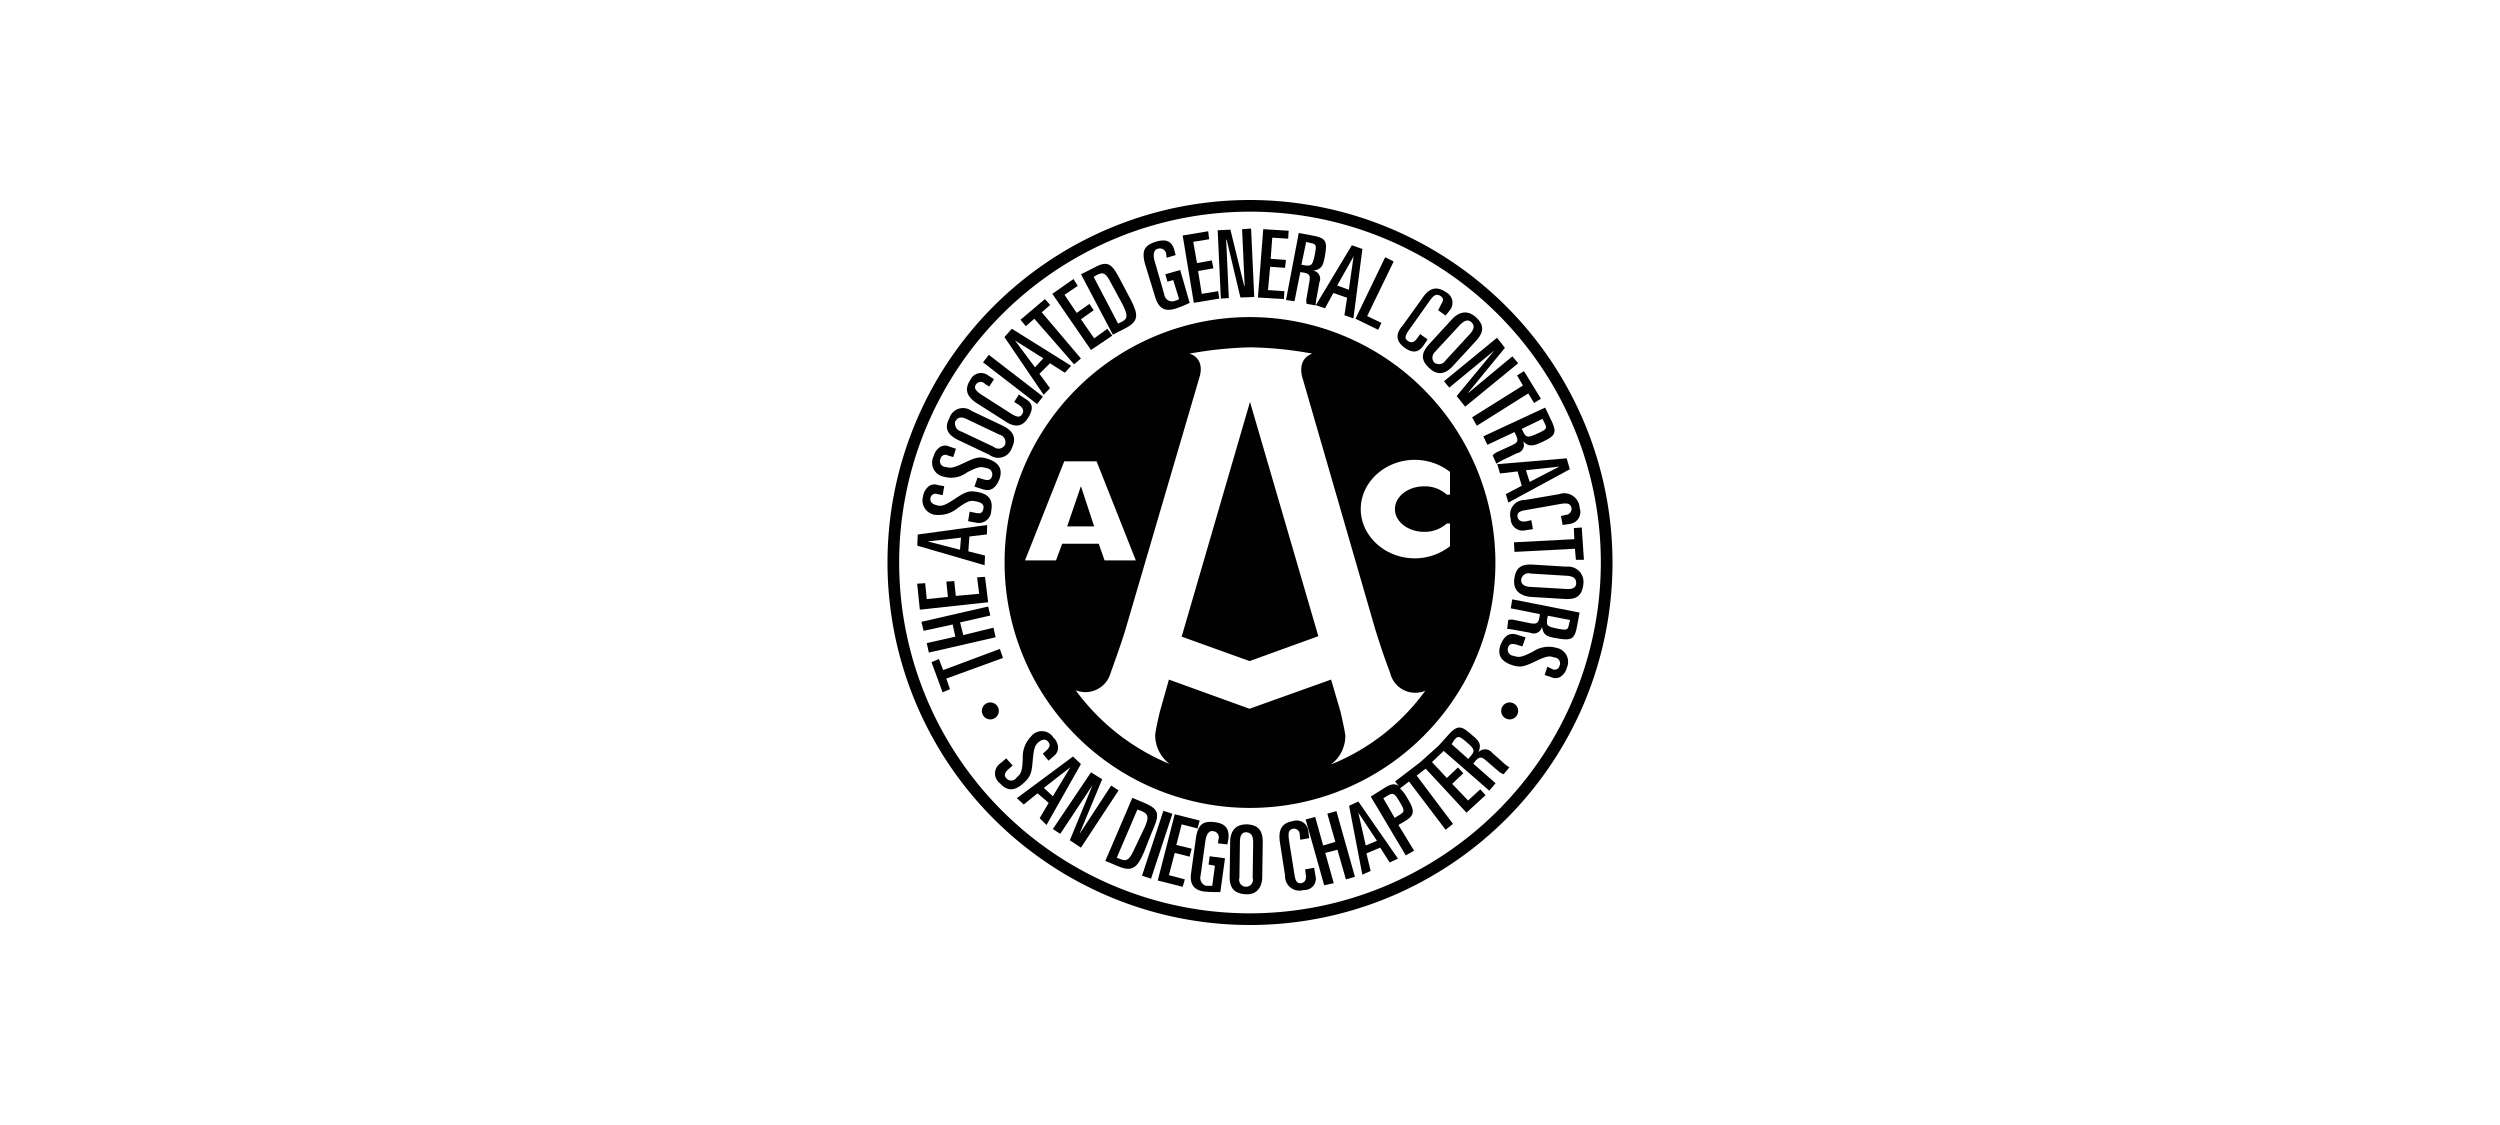 <svg id="Layer_1" data-name="Layer 1" xmlns="http://www.w3.org/2000/svg" viewBox="0 0 300 135"><defs><style>.cls-1{fill:#010101;}</style></defs><title>Untitled-1</title><path class="cls-1" d="M150,24a43.5,43.5,0,1,0,43.5,43.5A43.56,43.56,0,0,0,150,24Zm0,85.6a42.1,42.1,0,1,1,42.1-42.1A42.15,42.15,0,0,1,150,109.6Z"/><polygon class="cls-1" points="120.36 78.95 119.98 77.87 113.18 80.41 112.67 79.08 111.78 79.46 113.11 83.08 114 82.7 113.56 81.43 120.36 78.95"/><polygon class="cls-1" points="119.22 75.32 115.59 76.21 115.21 74.69 118.84 73.86 118.58 72.78 110.57 74.62 110.83 75.7 114.32 74.94 114.64 76.4 111.21 77.17 111.46 78.31 119.47 76.47 119.22 75.32"/><polygon class="cls-1" points="118.2 69.22 117.25 69.28 117.5 71.25 114.7 71.51 114.51 69.73 113.56 69.79 113.75 71.63 111.21 71.89 111.02 69.98 110.06 70.04 110.38 73.16 118.58 72.27 118.2 69.22"/><path class="cls-1" d="M118.2,66.67l-2-.51,0.13-1.78,2.1-.25L118.46,63l-8.33,1.14-0.06,1.34,8.08,2.35Zm-3-.7-3.88-1h0l4-.45Z"/><path class="cls-1" d="M112.22,61.78a3.61,3.61,0,0,0,2.73-.83c1.4-1,1.59-.89,2.29-0.76,0.51,0.13.89,0.32,0.76,0.89s-0.45.57-1,.45l-0.64-.13-0.19,1.14,1,0.19a1.49,1.49,0,0,0,1.78-1.46c0.25-1.34-.38-2-1.65-2.23-1-.19-1.4-0.06-2.73.83s-1.65.89-2.16,0.76-0.83-.38-0.76-0.83a0.61,0.61,0,0,1,.83-0.51l0.64,0.13,0.19-1.08-0.76-.13a1.11,1.11,0,0,0-1.08.13,1.86,1.86,0,0,0-.7,1.21A1.74,1.74,0,0,0,112.22,61.78Z"/><path class="cls-1" d="M113.24,57.2a3.17,3.17,0,0,0,2.8-.51c1.46-.76,1.72-0.7,2.35-0.51a0.75,0.75,0,0,1,.64,1c-0.13.45-.51,0.51-1.08,0.32l-0.64-.19-0.38,1.08,1,0.32c1,0.32,1.59-.19,2-1.21,0.45-1.27-.13-2-1.34-2.42-1-.32-1.4-0.25-2.86.45s-1.72.64-2.23,0.51a0.7,0.7,0,0,1-.64-1,0.6,0.6,0,0,1,.89-0.38l0.64,0.19,0.32-1-0.76-.25a1.21,1.21,0,0,0-1.08,0,1.86,1.86,0,0,0-.83,1.14A1.71,1.71,0,0,0,113.24,57.2Z"/><path class="cls-1" d="M115,52.81l3.75,1.78a1.72,1.72,0,0,0,2.67-.83c0.7-1.4-.06-2.16-1.08-2.67l-3.75-1.78a1.71,1.71,0,0,0-2.67.89C113.18,51.54,113.94,52.3,115,52.81Zm-0.32-2.29c0.25-.45.7-0.57,1.4-0.19l3.88,1.84a0.92,0.92,0,0,1,.64,1.21,0.88,0.88,0,0,1-1.34.25l-3.88-1.84A1,1,0,0,1,114.64,50.52Z"/><path class="cls-1" d="M117.18,48.36l3.5,2.23c1.08,0.7,2,.7,2.73-0.51s0.38-1.78-.38-2.23l-0.76-.51-0.57.89,0.51,0.32c0.57,0.38.7,0.76,0.45,1.14s-0.51.45-1.34-.06l-3.37-2.16c-0.83-.51-1.14-0.89-0.83-1.34a0.68,0.68,0,0,1,1.08-.06l0.51,0.32,0.57-.89-0.7-.45a1.42,1.42,0,0,0-2.16.57C115.59,46.89,116.23,47.72,117.18,48.36Z"/><rect class="cls-1" x="120.99" y="41.43" width="1.14" height="8.2" transform="translate(11.24 113.95) rotate(-52.34)"/><path class="cls-1" d="M126,46.58l-1.27-1.72L126,43.59l1.78,1.14,0.76-.83-7.12-4.45-0.89,1,4.71,6.93Zm-4.2-5.72h0L125.2,43l-1,1.08Z"/><polygon class="cls-1" points="124.12 38.25 128.89 43.72 129.71 43.02 125.01 37.48 126.02 36.59 125.39 35.89 122.46 38.37 123.1 39.14 124.12 38.25"/><polygon class="cls-1" points="133.47 40.28 132.89 39.45 131.3 40.6 129.71 38.31 131.24 37.23 130.73 36.47 129.2 37.55 127.74 35.38 129.33 34.3 128.82 33.48 126.28 35.26 130.92 42 133.47 40.28"/><path class="cls-1" d="M135.05,39.39c1.59-.83,1.59-1.59.64-3.43l-1.14-2.16c-1.08-2.1-1.53-2.61-3.18-1.72l-1.65.83,3.82,7.25ZM131.62,33c0.83-.45,1.14-0.13,1.72,1l1.34,2.48c0.64,1.27.7,1.72,0,2.1l-0.51.25-2.93-5.6Z"/><path class="cls-1" d="M138.62,35.64c0.38,1.21,1,1.84,2.42,1.4a11.85,11.85,0,0,0,1.72-.7l-1.14-3.94-1.78.51,0.25,0.89,0.7-.19,0.7,2.29a2.75,2.75,0,0,1-.7.25,0.94,0.94,0,0,1-1.08-.83l-1.14-3.94c-0.25-.83-0.13-1.4.38-1.53a0.76,0.76,0,0,1,1,.7L140,30.93l1.08-.32-0.19-.7c-0.32-1-1-1.27-2.23-.89-1.4.45-1.65,1.14-1.27,2.61Z"/><polygon class="cls-1" points="146.31 35.83 146.18 34.94 144.21 35.26 143.77 32.52 145.61 32.2 145.42 31.25 143.64 31.57 143.19 29.02 145.1 28.71 144.98 27.75 141.92 28.26 143.26 36.34 146.31 35.83"/><polygon class="cls-1" points="147.46 35.77 147.14 28.77 147.2 28.77 148.85 35.7 150.51 35.64 150.13 27.43 149.05 27.5 149.36 34.3 149.3 34.3 147.65 27.56 146.12 27.63 146.5 35.83 147.46 35.77"/><polygon class="cls-1" points="154.13 34.94 152.16 34.81 152.42 32.01 154.2 32.14 154.32 31.19 152.48 31.06 152.67 28.52 154.58 28.64 154.64 27.69 151.59 27.5 150.95 35.7 154.07 35.89 154.13 34.94"/><path class="cls-1" d="M155.34,36.15l0.7-3.5,0.38,0.06c0.76,0.13.83,0.38,0.7,1.14L156.8,35.7a1.54,1.54,0,0,0,0,.76l1.08,0.19a4.94,4.94,0,0,1,.13-1l0.32-1.78a1,1,0,0,0-.76-1.4h0c1-.13,1.21-0.57,1.4-1.65,0.32-1.78.25-2.23-1.4-2.54l-1.72-.32L154.32,36Zm1.4-7.12,0.51,0.13c0.7,0.13.76,0.25,0.51,1.46s-0.38,1.34-1.27,1.21l-0.32-.06Z"/><path class="cls-1" d="M159,37l1-1.84,1.65,0.57-0.32,2.1,1.08,0.38,1.08-8.33-1.27-.45-4.32,7.19Zm3.43-6.23h0l-0.57,4-1.4-.51Z"/><polygon class="cls-1" points="165.39 39.58 165.77 38.75 164.06 37.93 167.24 31.38 166.22 30.87 162.66 38.25 165.39 39.58"/><path class="cls-1" d="M168.57,41.74c1.08,0.76,1.72.45,2.23-.25l0.51-.76-0.89-.64-0.32.45c-0.38.57-.76,0.64-1.14,0.38s-0.45-.51.13-1.34l2.35-3.31c0.57-.83.89-1.08,1.4-0.76s0.32,0.64.06,1.08l-0.32.64,0.89,0.64,0.51-.64a1.42,1.42,0,0,0-.45-2.16c-1.27-.89-2.16-0.32-2.8.64l-2.42,3.37C167.49,40,167.43,40.92,168.57,41.74Z"/><path class="cls-1" d="M171.5,44.16c1.14,1.08,2.1.57,2.86-.25l2.8-3.05c0.89-1,1-1.84-.06-2.8s-2.1-.57-2.86.25l-2.8,3.05C170.61,42.32,170.41,43.14,171.5,44.16Zm0.76-2L175.18,39c0.57-.57,1-0.7,1.4-0.32s0.32,0.83-.19,1.4l-2.93,3.18a0.92,0.92,0,0,1-1.34.25A0.89,0.89,0,0,1,172.26,42.19Z"/><polygon class="cls-1" points="173.91 46.51 179.32 42.06 179.32 42.06 174.8 47.53 175.82 48.8 182.18 43.59 181.48 42.76 176.2 47.15 176.2 47.09 180.59 41.74 179.64 40.53 173.28 45.75 173.91 46.51"/><polygon class="cls-1" points="182.75 46.26 176.65 50.08 177.22 51.09 183.39 47.21 184.09 48.36 184.91 47.85 182.88 44.54 182.05 45.05 182.75 46.26"/><path class="cls-1" d="M178.49,53.38l3.24-1.53,0.19,0.38c0.32,0.7.19,0.89-.51,1.21l-1.65.76a1.62,1.62,0,0,0-.64.45l0.45,1a6.36,6.36,0,0,1,.89-0.51l1.59-.76a1,1,0,0,0,.7-1.46h0c0.64,0.7,1.14.64,2.16,0.19,1.65-.76,2-1.08,1.27-2.61l-0.76-1.59L178,52.36Zm6.61-3.12,0.25,0.51c0.32,0.64.25,0.76-.89,1.27s-1.34.51-1.72-.32l-0.13-.25Z"/><path class="cls-1" d="M180,56.82l2.1-.25,0.51,1.72-1.91,1L181,60.31l7.38-4L188,55l-8.33.7Zm7.12-.83h0l-3.56,1.84-0.45-1.4Z"/><path class="cls-1" d="M187.08,59.3L183,60a1.74,1.74,0,0,0-1.72,2.23,1.43,1.43,0,0,0,1.78,1.4l0.89-.13-0.19-1.08-0.57.13c-0.7.13-1-.13-1.08-0.51s0.06-.7,1-0.83l3.94-.7c1-.19,1.4-0.13,1.53.45a0.73,0.73,0,0,1-.7.83l-0.57.13L187.52,63l0.83-.13a1.43,1.43,0,0,0,1.21-1.91A1.85,1.85,0,0,0,187.08,59.3Z"/><polygon class="cls-1" points="188.92 64.7 181.67 65.08 181.74 66.23 188.99 65.85 189.11 67.18 190.07 67.18 189.81 63.3 188.86 63.37 188.92 64.7"/><path class="cls-1" d="M188,68l-4.13-.25c-1.27-.06-2,0.32-2.16,1.78s0.89,2,2,2.1l4.13,0.25c1.27,0.06,2-.32,2.16-1.78A1.83,1.83,0,0,0,188,68Zm-0.13,2.67-4.32-.25c-0.7-.06-1.08-0.38-1-0.89a0.88,0.88,0,0,1,1.14-.7L188,69.09c0.83,0.06,1.14.32,1.14,0.89S188.67,70.74,187.84,70.68Z"/><path class="cls-1" d="M181.29,73l3.5,0.7-0.06.38c-0.13.76-.38,0.83-1.14,0.7l-1.84-.38a1.54,1.54,0,0,0-.76,0l-0.13,1.08a4.94,4.94,0,0,1,1,.13l1.78,0.32a1,1,0,0,0,1.4-.76h0c0.13,1,.51,1.21,1.65,1.4,1.78,0.32,2.23.25,2.54-1.34l0.32-1.72-8.08-1.59Zm4.39,1.21,0.06-.32,2.67,0.51-0.13.51c-0.13.7-.25,0.76-1.46,0.51S185.55,75.07,185.68,74.18Z"/><path class="cls-1" d="M186.76,77.74a3.36,3.36,0,0,0-2.8.45c-1.46.76-1.72,0.7-2.35,0.51a0.75,0.75,0,0,1-.64-1c0.13-.45.51-0.51,1.08-0.32l0.64,0.19,0.38-1.08-1-.32c-1-.32-1.59.19-2,1.21-0.45,1.27.13,2,1.34,2.42,1,0.32,1.4.25,2.86-.45s1.72-.64,2.23-0.45a0.7,0.7,0,0,1,.64,1,0.6,0.6,0,0,1-.89.38L185.68,80l-0.32,1,0.76,0.25a1.21,1.21,0,0,0,1.08,0,1.86,1.86,0,0,0,.83-1.14A1.71,1.71,0,0,0,186.76,77.74Z"/><path class="cls-1" d="M123.93,91.22c0.13-1.53.32-1.84,0.7-2.16s0.83-.45,1.14-0.06,0.19,0.64-.13,1l-0.51.45,0.7,0.83,0.57-.51a1.3,1.3,0,0,0,.57-1,1.75,1.75,0,0,0-.57-1.27,1.63,1.63,0,0,0-2.67-.13,3.54,3.54,0,0,0-1,2.67c-0.06,1.65-.25,1.84-0.76,2.29a0.75,0.75,0,0,1-1.21.06c-0.32-.32-0.19-0.7.25-1.08l0.51-.45L120.75,91l-0.76.64A1.47,1.47,0,0,0,120,94c0.89,1,1.78.89,2.73,0.06S123.8,92.81,123.93,91.22Z"/><path class="cls-1" d="M128.76,90.78l-6.74,5,0.83,0.76,1.65-1.34,1.34,1.14-1.08,1.84L125.58,99l4.13-7.31Zm-2.42,4.77-1.08-1,3.18-2.48h0Z"/><polygon class="cls-1" points="133.34 94.27 129.59 100 129.59 99.93 132.26 93.51 130.92 92.68 126.34 99.49 127.23 100.06 131.11 94.21 131.11 94.21 128.38 100.83 129.71 101.72 134.23 94.85 133.34 94.27"/><path class="cls-1" d="M138.17,100c1-2.23,1-2.8-.64-3.56l-1.65-.7-3.24,7.57,1.53,0.64c1.65,0.7,2.29.25,3.12-1.72Zm-2,1.78c-0.57,1.27-.89,1.65-1.65,1.34l-0.51-.19,2.48-5.79L137,97.33c0.89,0.38.83,0.83,0.38,1.91Z"/><rect class="cls-1" x="134.76" y="100.78" width="8.2" height="1.14" transform="translate(-0.82 201.58) rotate(-71.78)"/><polygon class="cls-1" points="142.75 102.8 143 101.84 141.16 101.4 141.8 98.92 143.7 99.42 143.96 98.47 140.97 97.71 138.93 105.66 141.92 106.42 142.18 105.53 140.27 105.02 140.97 102.35 142.75 102.8"/><path class="cls-1" d="M145.74,98.66c-1.46-.19-2,0.38-2.23,1.91l-0.57,4.13c-0.19,1.27.19,2.1,1.59,2.29,0.64,0.06,1.46.06,1.91,0.06L147,103l-1.84-.25-0.13,1,0.76,0.13-0.32,2.42h-0.76a1,1,0,0,1-.64-1.21l0.57-4.13c0.13-.89.45-1.34,1-1.21a0.74,0.74,0,0,1,.57,1l-0.06.45,1.14,0.13,0.13-.76C147.52,99.36,146.95,98.79,145.74,98.66Z"/><path class="cls-1" d="M149.62,98.92c-1.53,0-2,1-2,2.16l-0.06,4.13c0,1.27.45,2,1.91,2.1s2-1,2-2.1l0.06-4.13C151.53,99.74,151.08,99,149.62,98.92Zm0.7,6.42a0.83,0.83,0,1,1-1.59,0l0.06-4.32c0-.83.32-1.21,0.83-1.14s0.76,0.38.76,1.21Z"/><path class="cls-1" d="M157.7,104.13l-1.08.19,0.06,0.57c0.13,0.7-.13,1-0.51,1.08s-0.7-.06-0.83-1l-0.64-4c-0.13-1-.13-1.4.51-1.53a0.7,0.7,0,0,1,.76.76l0.06,0.57,1.08-.19L157,99.74a1.4,1.4,0,0,0-1.84-1.21c-1.53.25-1.72,1.27-1.59,2.42l0.64,4.13a1.72,1.72,0,0,0,2.23,1.72,1.37,1.37,0,0,0,1.4-1.78Z"/><polygon class="cls-1" points="159.28 97.64 160.24 101.02 158.78 101.46 157.82 98.03 156.68 98.34 158.9 106.23 160.05 105.98 159.03 102.35 160.49 101.97 161.51 105.53 162.59 105.21 160.37 97.33 159.28 97.64"/><path class="cls-1" d="M161.89,96.69l1.59,8.27,1-.45-0.51-2.1,1.65-.7,1.14,1.78,1-.45L163,96.18Zm2,4.77L163,97.52h0l2.23,3.37Z"/><path class="cls-1" d="M179.06,90.33a1.09,1.09,0,0,0-1.65-.06h0c0.38-.89.13-1.34-0.7-2-1.34-1.21-1.78-1.34-2.93-.06l-1.14,1.27-2.23,2h0l-3,2.29,0.45,0.57c-0.51-.38-1-0.25-1.78.25l-1.59,1,4.2,7.06,1-.57L167.81,99l0.64-.38c1.34-.76,1.4-1.27.38-2.93a4.25,4.25,0,0,0-.83-1.08l1.08-.83,4.39,5.79,0.89-.7L170,93.07l1.08-.83,4.9,5.28,2.29-2.1-0.64-.7-1.46,1.34-1.91-2,1.34-1.27-0.64-.7-1.34,1.27-1.78-1.91,1.4-1.34,5.47,4.77,0.76-.89-2.67-2.35,0.25-.32c0.51-.57.76-0.51,1.34,0l1.4,1.21a2.38,2.38,0,0,0,.64.38l0.7-.83a4.67,4.67,0,0,1-.83-0.64Zm-11.19,7.5-0.51.32L166,95.8l0.51-.32c0.64-.38.83-0.32,1.46,0.76S168.57,97.39,167.87,97.84Zm8.52-7-0.19.25-2-1.78,0.32-.51c0.45-.51.57-0.51,1.53,0.32S177,90.14,176.39,90.84Z"/><circle class="cls-1" cx="181.16" cy="85.31" r="1.02"/><circle class="cls-1" cx="118.84" cy="85.31" r="1.02"/><polygon class="cls-1" points="141.8 76.4 149.94 79.33 158.2 76.34 150 48.23 141.8 76.4"/><path class="cls-1" d="M150,38.05A29.45,29.45,0,1,0,179.45,67.5,29.5,29.5,0,0,0,150,38.05ZM126.72,67.25H123l4.71-11.89h3.88l4.71,11.89h-3.75l-0.7-2h-4.39Zm33,24.48a4.28,4.28,0,0,0,1.72-3.5c-0.13-.89-0.45-2.23-0.57-2.8l-1.14-3.88-9.79,3.5-9.67-3.5-1.08,3.82c-0.13.57-.45,1.91-0.57,2.8a4.36,4.36,0,0,0,1.72,3.5,26.52,26.52,0,0,1-11.26-8.84,3.14,3.14,0,0,0,4.2-2.1c0.83-2.29,1.53-4.32,1.84-5.41L144,45.05c0.51-2.23-1.27-2.61-1.27-2.61a45.78,45.78,0,0,1,7.38-.76,44.72,44.72,0,0,1,7.38.76s-1.84.45-1.21,2.86c0,0.06.06,0.13,0.06,0.19l8.65,29.89c0.32,1.08,1,3.18,1.84,5.41a3.09,3.09,0,0,0,4.2,2.1A25.92,25.92,0,0,1,159.73,91.73ZM174,59.36h-0.38a3.91,3.91,0,0,0-2.73-1c-1.91,0-3.5,1.21-3.5,2.73s1.59,2.73,3.5,2.73a4,4,0,0,0,2.73-1H174v2.73A6.9,6.9,0,0,1,169.78,67c-3.56,0-6.49-2.67-6.49-5.91s2.93-5.91,6.49-5.91A6.9,6.9,0,0,1,174,56.63v2.73H174Z"/><polygon class="cls-1" points="128.06 63.17 131.3 63.17 129.71 58.34 128.06 63.17"/></svg>